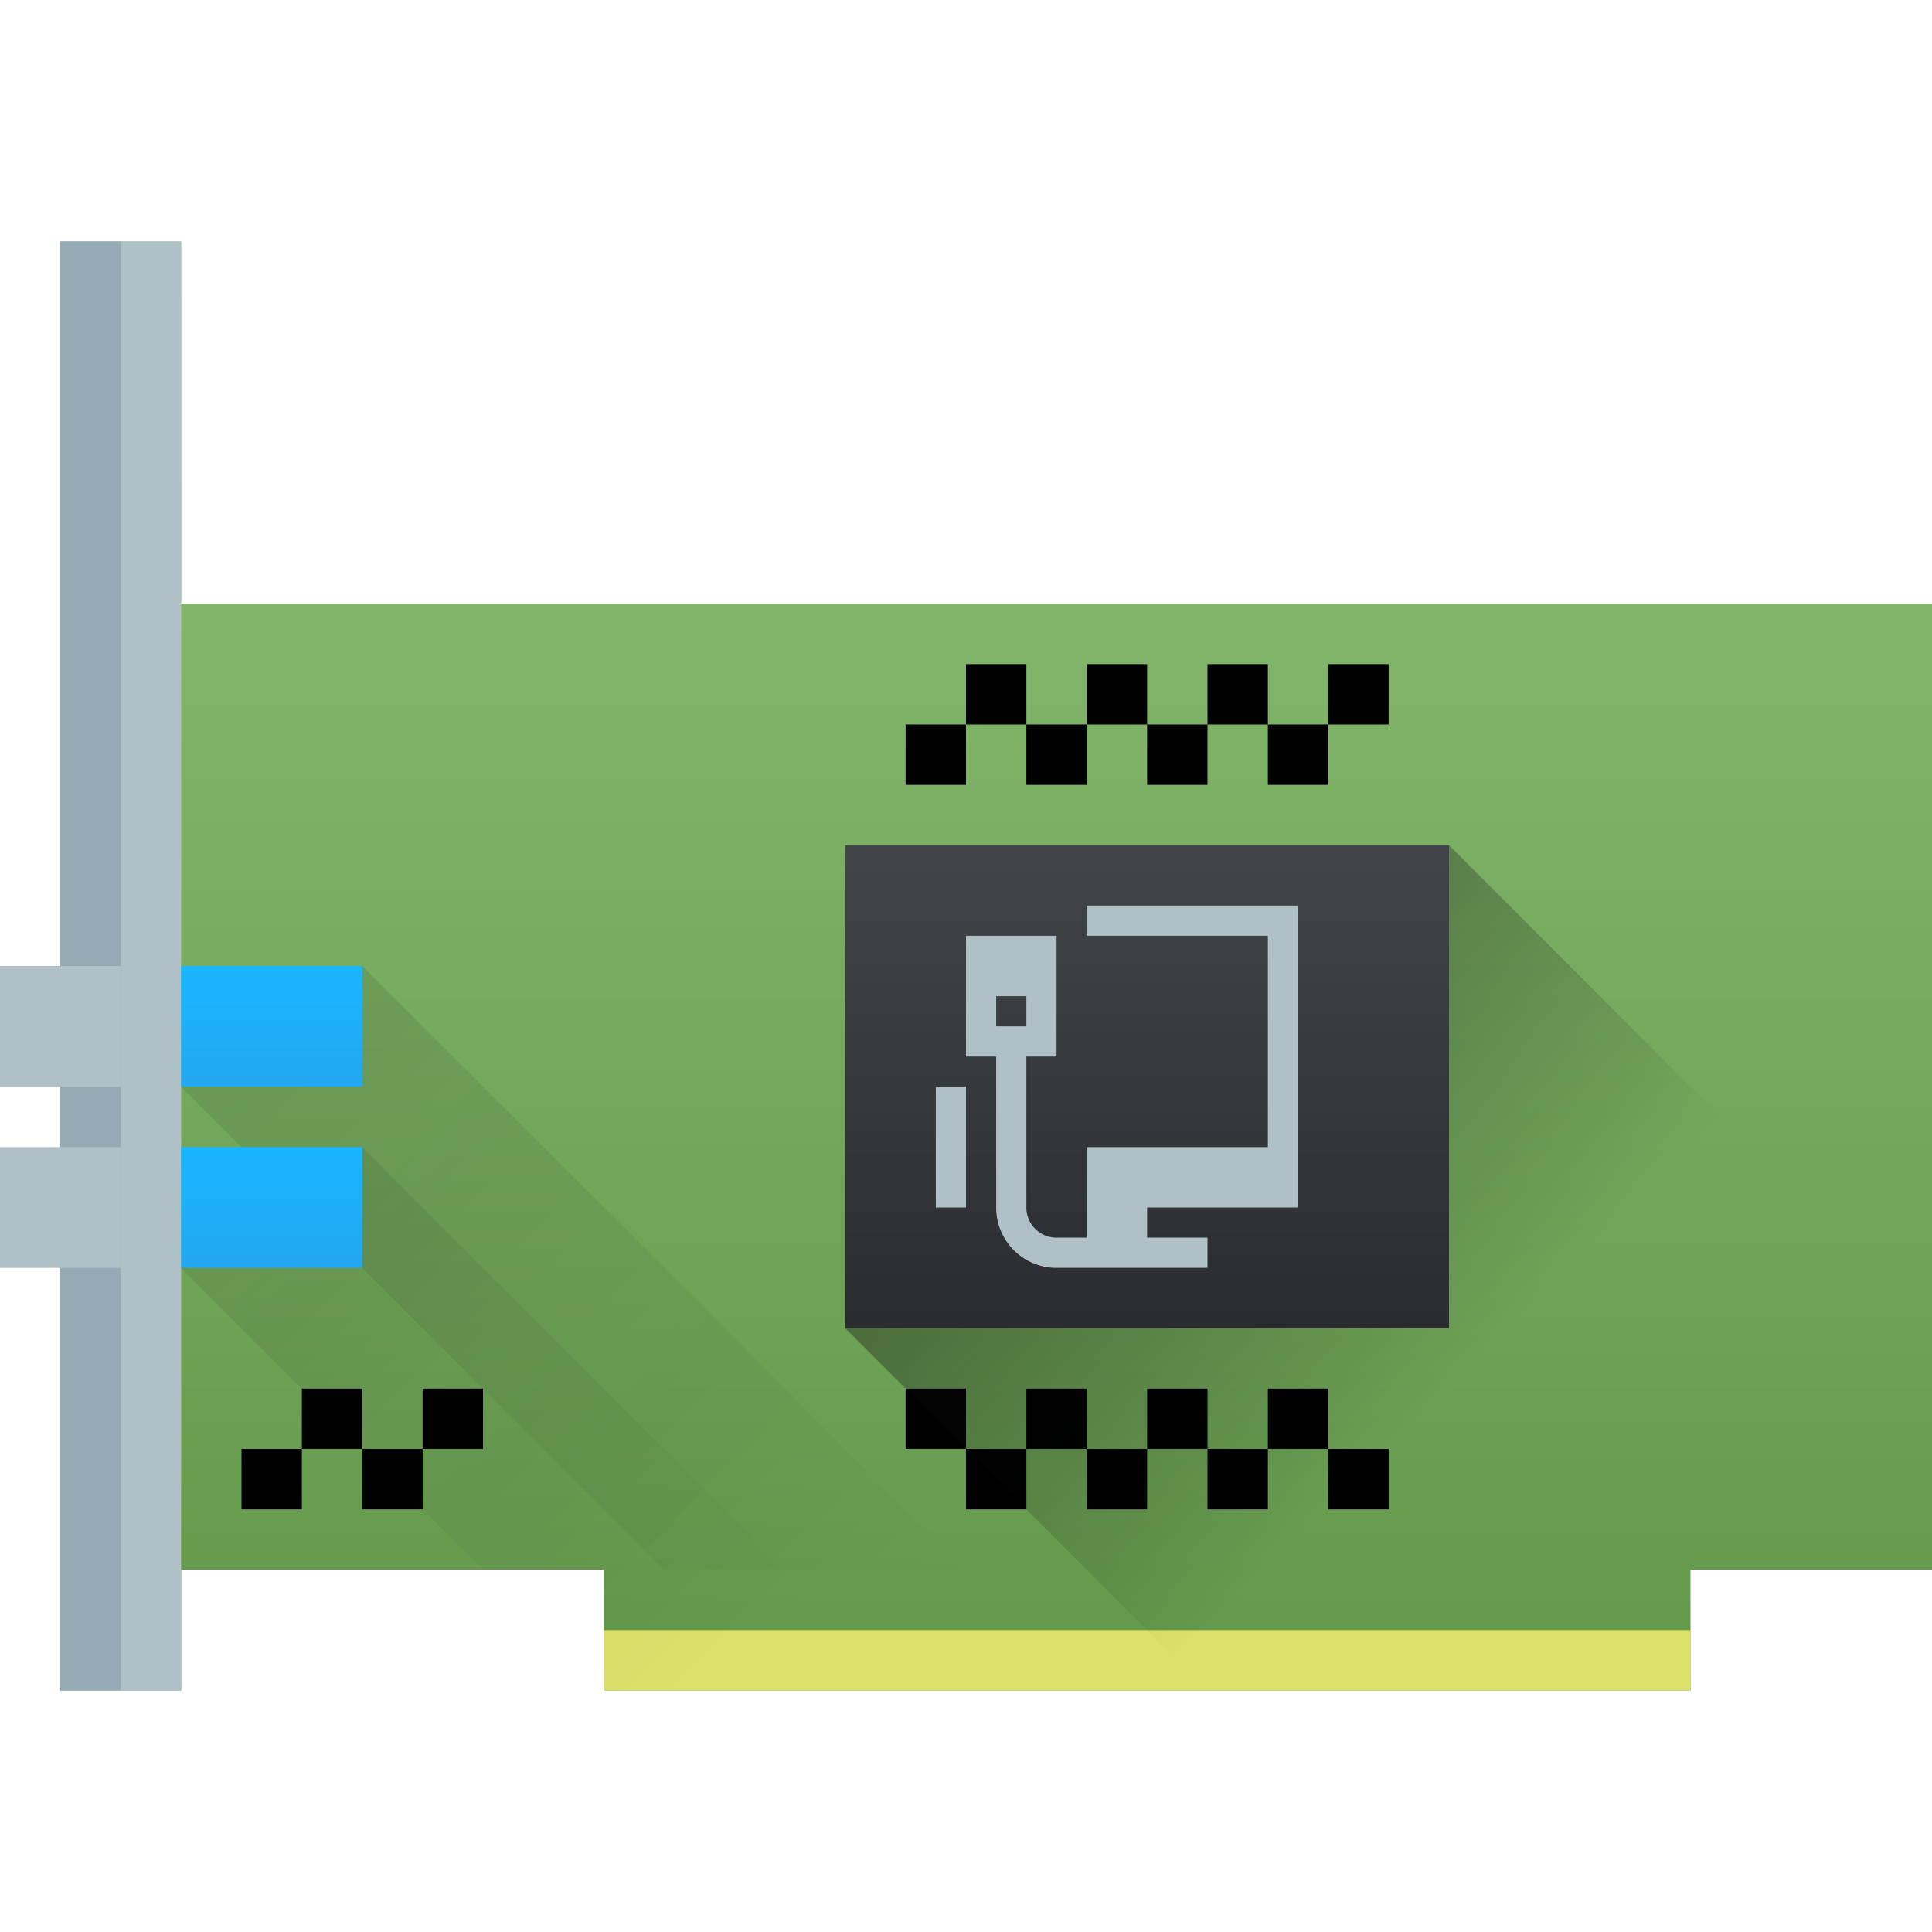 <svg height="32" width="32" xmlns="http://www.w3.org/2000/svg" xmlns:xlink="http://www.w3.org/1999/xlink"><linearGradient id="b"><stop offset="0" stop-color="#22a7f0"/><stop offset="1" stop-color="#19b5fe"/></linearGradient><linearGradient id="a"><stop offset="0" stop-color="#292c2f"/><stop offset="1" stop-opacity="0"/></linearGradient><linearGradient id="e" gradientUnits="userSpaceOnUse" x1="371.571" x2="391.571" xlink:href="#a" y1="531.798" y2="551.798"/><linearGradient id="c" gradientTransform="translate(372.88 518.567) scale(.615)" gradientUnits="userSpaceOnUse" x2="0" y1="54" y2="12"><stop offset="0" stop-color="#63984b"/><stop offset="1" stop-color="#8fc278"/></linearGradient><linearGradient id="f" gradientUnits="userSpaceOnUse" x1="382.571" x2="382.571" xlink:href="#b" y1="541.798" y2="539.798"/><linearGradient id="h" gradientUnits="userSpaceOnUse" x1="382.571" x2="382.571" xlink:href="#b" y1="544.798" y2="542.798"/><linearGradient id="d" gradientTransform="matrix(.312 0 0 .258 406.821 276.542)" gradientUnits="userSpaceOnUse" x2="0" y1="1043.362" y2="1012.362"><stop offset="0" stop-color="#2a2c2f"/><stop offset="1" stop-color="#424649"/></linearGradient><linearGradient id="g" gradientUnits="userSpaceOnUse" x1="371.571" x2="388.571" xlink:href="#a" y1="534.798" y2="551.798"/><linearGradient id="i" gradientUnits="userSpaceOnUse" x1="385.571" x2="400.571" xlink:href="#a" y1="531.798" y2="546.798"/><path d="M377.571 527.798v24h2v-2h7v2h18v-2h4v-16h-29v-6z" fill="url(#c)" transform="translate(-376.571 -523.798)"/><path d="M1 4h2v24H1z" fill="#afc0c6"/><path d="M1 4h1v24H1z" fill="#96aab5"/><path d="M0 19h2v2H0zm0-3h2v2H0z" fill="#afc0c6"/><path d="M4 24h1v1H4zm1-1h1v1H5zm1 1h1v1H6zm1-1h1v1H7z"/><path d="M390.571 537.798h10v8h-10z" fill="url(#d)" fill-rule="evenodd" transform="translate(-376.571 -523.798)"/><path d="M23 11h-1v1h1zm-1 1h-1v1h1zm-1-1h-1v1h1zm-1 1h-1v1h1zm-1-1h-1v1h1zm-1 1h-1v1h1zm-1-1h-1v1h1zm-1 1h-1v1h1zm-1 11h1v1h-1zm1 1h1v1h-1zm1-1h1v1h-1zm1 1h1v1h-1zm1-1h1v1h-1zm1 1h1v1h-1zm1-1h1v1h-1zm1 1h1v1h-1z"/><path d="M18 15v.5h3V19h-3v1.5h-.5a.499.499 0 0 1-.5-.5v-2.5h.5v-2H16v2h.5V20c0 .554.446 1 1 1H20v-.5h-1V20h2.5v-5zm-1.5 1.5h.5v.5h-.5zm-1 1.5v2h.5v-2z" fill="#afc0c6"/><path d="M10 27h18v1H10z" fill="#dce269"/><path d="M382.571 539.798l-3 2 6 6 2 2h5z" fill="url(#e)" fill-rule="evenodd" opacity=".2" transform="translate(-376.571 -523.798)"/><path d="M379.571 539.798h3v2h-3z" fill="url(#f)" transform="translate(-376.571 -523.798)"/><path d="M382.571 542.798l-3 2 5 5h2v2h5z" fill="url(#g)" fill-rule="evenodd" opacity=".2" transform="translate(-376.571 -523.798)"/><path d="M379.571 542.798h3v2h-3z" fill="url(#h)" transform="translate(-376.571 -523.798)"/><path d="M390.571 545.798l6 6h8v-2h4v-4l-8-8v8z" fill="url(#i)" transform="translate(-376.571 -523.798)"/></svg>